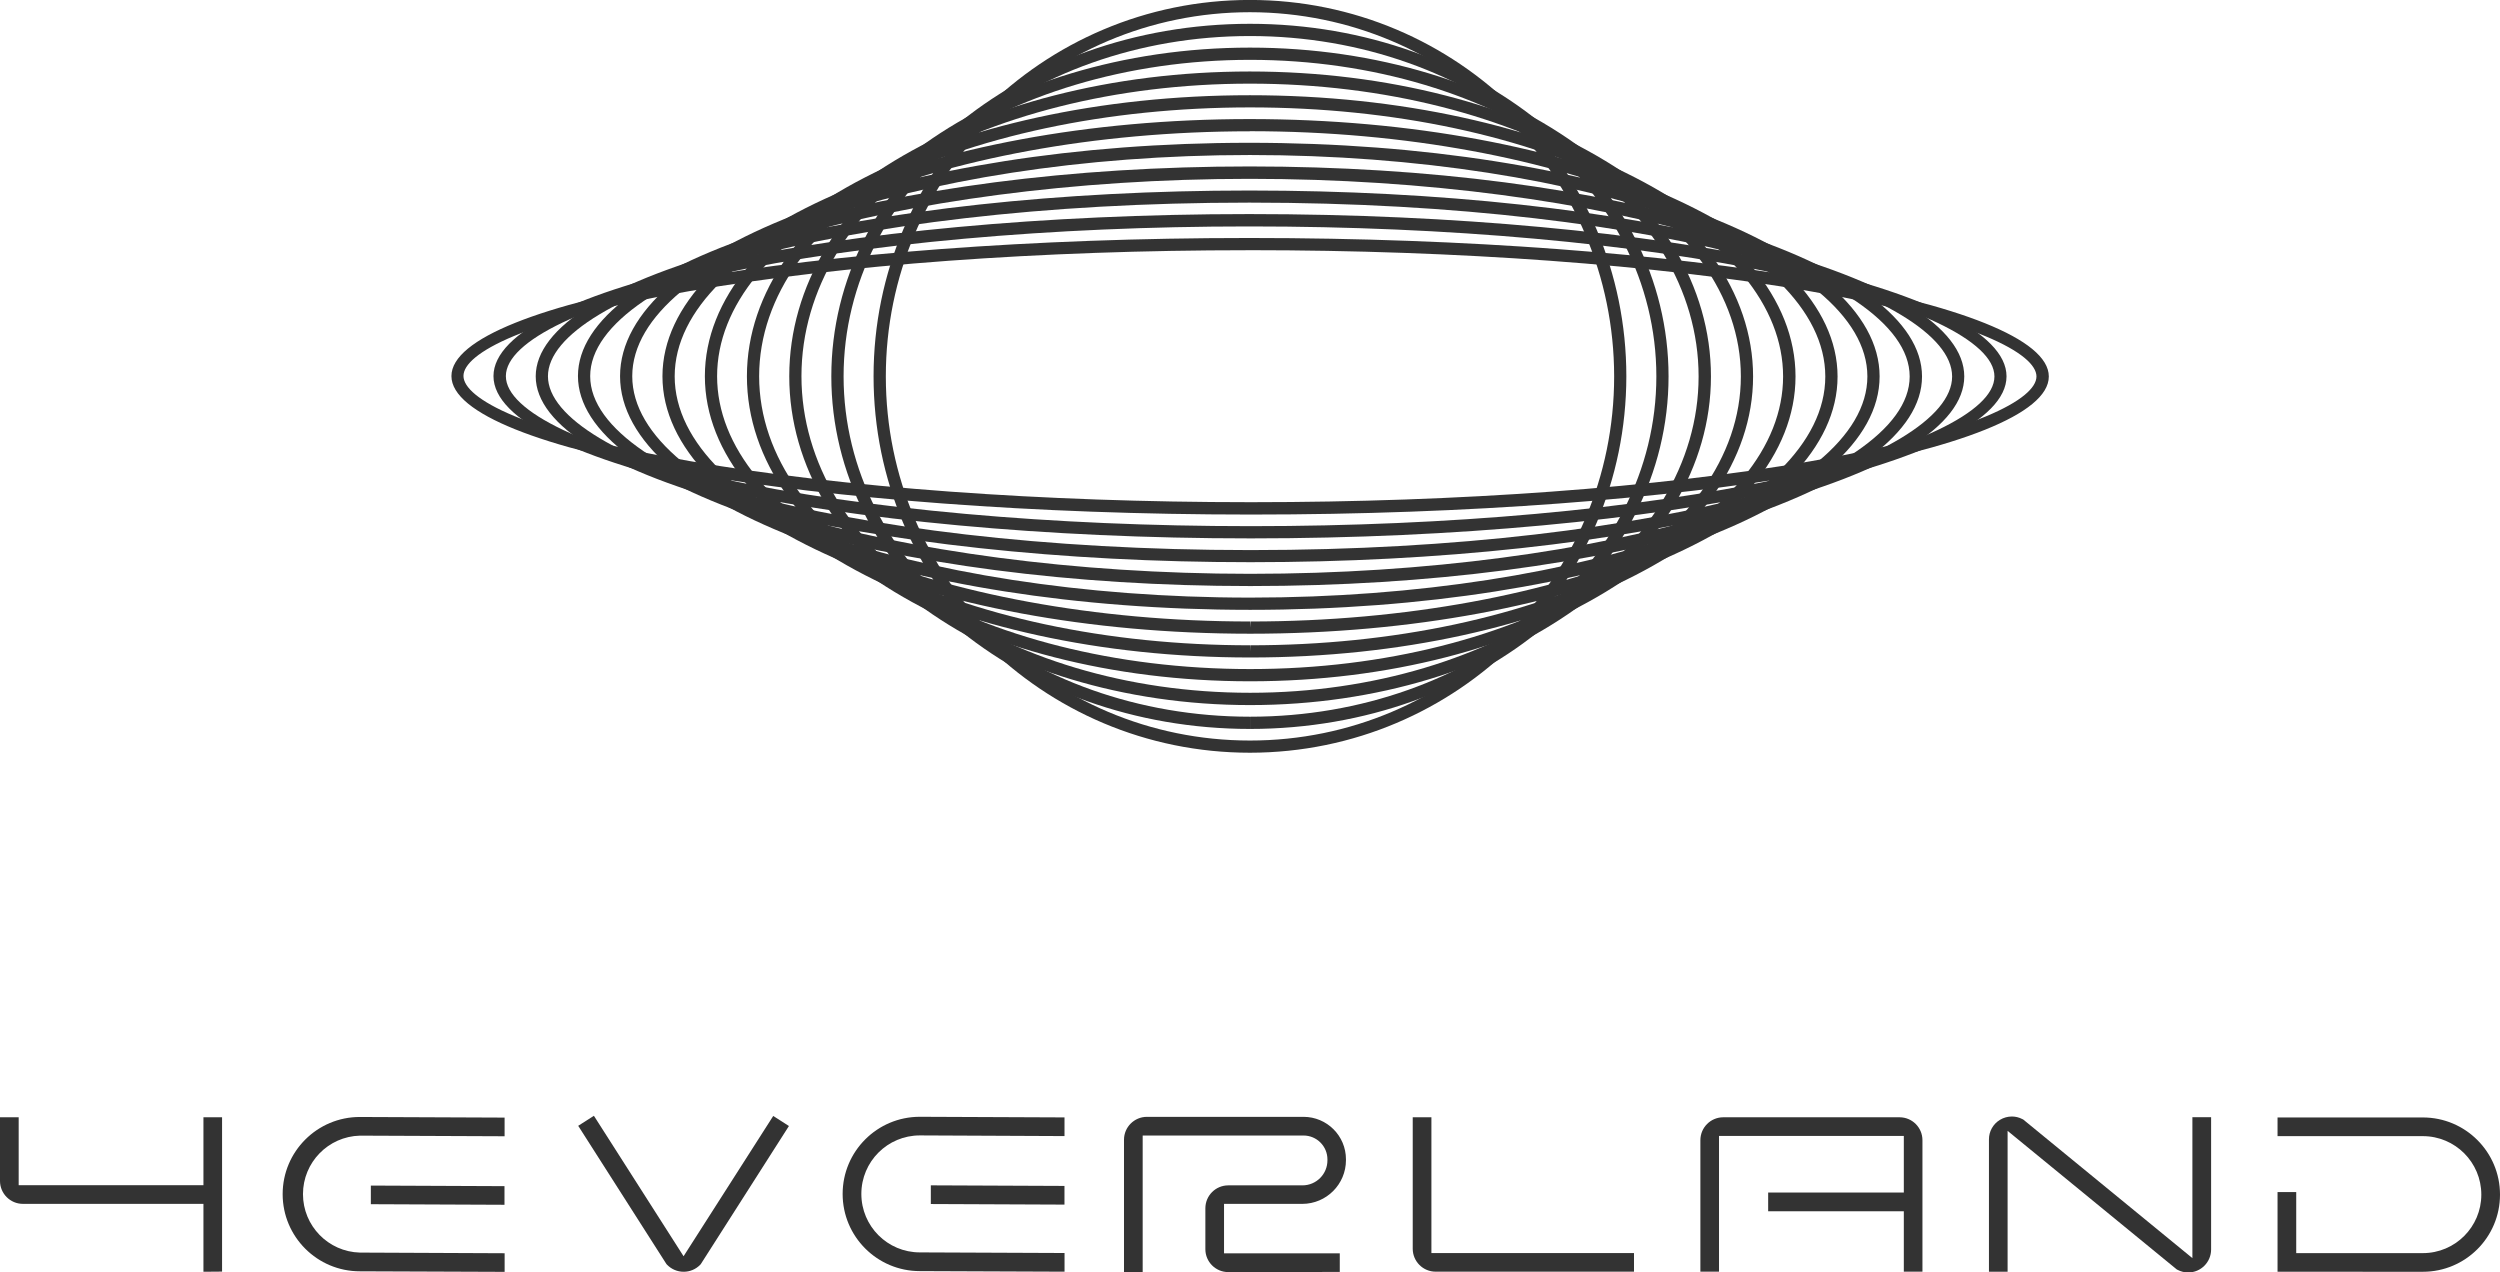 <svg xmlns="http://www.w3.org/2000/svg" xmlns:xlink="http://www.w3.org/1999/xlink" fill="none" version="1.1" width="141.455" height="72" viewBox="0 0 141.455 72"><defs><clipPath id="master_svg0_1_634"><rect x="0" y="0" width="141.455" height="72" rx="0"/></clipPath></defs><g clip-path="url(#master_svg0_1_634)"><g><path d="M11.511,71.959L11.511,68.117L1.294,68.117C0.579,68.116,0,67.535,0,66.82L0,63.218L1.057,63.218L1.057,67.06L11.511,67.06L11.511,63.218L12.565,63.218L12.565,71.95L11.511,71.959Z" fill="#333333" fill-opacity="1"/></g><g><path d="M20.365,71.933C17.952,71.936,15.993,69.98,15.993,67.567C15.993,65.153,17.952,63.197,20.365,63.201L28.551,63.236L28.551,64.292L20.367,64.257C18.573,64.303,17.143,65.771,17.143,67.566C17.143,69.36,18.573,70.828,20.367,70.874L28.553,70.911L28.553,71.965L20.365,71.933ZM20.983,68.136L20.983,67.082L28.545,67.115L28.545,68.169L20.983,68.136Z" fill="#333333" fill-opacity="1"/></g><g><path d="M38.678,71.959C38.326,71.958,37.989,71.815,37.745,71.562L37.708,71.522L32.716,63.701L33.604,63.133L38.678,71.081L43.751,63.144L44.639,63.712L39.649,71.531L39.612,71.57C39.366,71.821,39.029,71.961,38.678,71.959Z" fill="#333333" fill-opacity="1"/></g><g><path d="M52.044,71.922C49.633,71.922,47.678,69.967,47.678,67.556C47.678,65.145,49.633,63.19,52.044,63.19L60.232,63.225L60.232,64.282L52.046,64.244C50.219,64.244,48.737,65.726,48.737,67.554C48.737,69.382,50.219,70.863,52.046,70.863L60.234,70.898L60.234,71.955L52.044,71.922ZM52.668,68.126L52.668,67.069L60.23,67.102L60.23,68.159L52.668,68.126Z" fill="#333333" fill-opacity="1"/></g><g><path d="M69.499,71.978C68.783,71.978,68.203,71.398,68.202,70.683L68.202,68.367C68.202,67.651,68.782,67.07,69.499,67.07L73.699,67.07C74.48,67.068,75.111,66.433,75.109,65.651L75.109,65.603C75.109,64.856,74.503,64.25,73.755,64.25L64.655,64.25L64.655,71.975L63.598,71.975L63.598,64.488C63.599,63.774,64.178,63.195,64.893,63.193L73.755,63.193C75.081,63.193,76.157,64.269,76.157,65.595L76.157,65.643C76.157,67.006,75.054,68.113,73.69,68.118L69.258,68.118L69.258,70.915L75.807,70.915L75.807,71.969L69.499,71.978Z" fill="#333333" fill-opacity="1"/></g><g><path d="M81.232,71.954C80.517,71.954,79.937,71.375,79.935,70.66L79.935,63.218L80.992,63.218L80.992,70.9L92.455,70.9L92.455,71.954L81.232,71.954Z" fill="#333333" fill-opacity="1"/></g><g><path d="M107.722,71.954L107.722,68.534L100.046,68.534L100.046,67.477L107.722,67.477L107.722,64.275L97.265,64.275L97.265,71.954L96.211,71.954L96.211,64.513C96.212,63.798,96.791,63.219,97.505,63.218L107.481,63.218C108.196,63.219,108.775,63.798,108.776,64.513L108.776,71.954L107.722,71.954Z" fill="#333333" fill-opacity="1"/></g><g><path d="M123.812,71.999C123.603,71.999,123.397,71.948,123.212,71.851L123.164,71.825L113.594,63.986L113.594,71.958L112.539,71.958L112.539,64.47C112.537,64.017,112.774,63.597,113.161,63.363C113.364,63.24,113.597,63.175,113.834,63.174C114.042,63.174,114.248,63.225,114.432,63.322L114.48,63.346L124.05,71.187L124.05,63.215L125.109,63.215L125.109,70.703C125.107,71.416,124.53,71.996,123.816,71.999L123.812,71.999Z" fill="#333333" fill-opacity="1"/></g><g><path d="M128.868,71.958L128.868,67.45L129.925,67.45L129.925,70.904L137.089,70.904C138.917,70.904,140.398,69.422,140.398,67.594C140.398,65.767,138.917,64.285,137.089,64.285L128.868,64.285L128.868,63.228L137.089,63.228C139.5,63.228,141.455,65.183,141.455,67.594C141.455,70.006,139.5,71.96,137.089,71.96L128.868,71.958Z" fill="#333333" fill-opacity="1"/></g><g><path d="M70.727,42.591C58.964,42.592,49.428,33.057,49.428,21.294C49.427,9.532,58.963,-0.003,70.725,-0.003C82.487,-0.003,92.022,9.533,92.022,21.296C92.009,33.052,82.482,42.578,70.727,42.591ZM70.727,0.691C59.347,0.691,50.122,9.917,50.122,21.296C50.122,32.676,59.347,41.901,70.727,41.901C82.107,41.901,91.332,32.676,91.332,21.296C91.32,9.922,82.102,0.704,70.727,0.691Z" fill="#333333" fill-opacity="1"/></g><g><path d="M70.73,41.245L70.73,40.553C83.408,40.553,93.72,31.915,93.72,21.297C93.72,10.679,83.415,2.039,70.728,2.039C58.04,2.039,47.732,10.677,47.732,21.295C47.732,31.912,58.047,40.553,70.728,40.553L70.728,41.245C57.665,41.245,47.038,32.295,47.038,21.295C47.038,10.295,57.663,1.347,70.723,1.347C83.784,1.347,94.41,10.297,94.41,21.297C94.41,32.297,83.788,41.245,70.73,41.245Z" fill="#333333" fill-opacity="1"/></g><g><path d="M70.734,39.895C56.355,39.895,44.658,31.55,44.658,21.292C44.658,11.035,56.352,2.694,70.727,2.694C85.102,2.694,96.809,11.039,96.809,21.297C96.809,31.554,85.108,39.895,70.734,39.895ZM70.734,3.386C56.734,3.386,45.348,11.419,45.348,21.286C45.348,31.153,56.737,39.199,70.734,39.199C84.726,39.199,96.11,31.166,96.11,21.299C96.11,11.432,84.724,3.386,70.727,3.386L70.734,3.386Z" fill="#333333" fill-opacity="1"/></g><g><path d="M70.738,38.549L70.727,38.549C55.032,38.549,42.262,30.808,42.262,21.291C42.262,11.773,55.025,4.045,70.716,4.045C86.407,4.045,99.193,11.786,99.193,21.301C99.193,30.817,86.427,38.549,70.738,38.549ZM70.727,4.733C55.407,4.733,42.954,12.155,42.954,21.291C42.954,30.426,55.412,37.857,70.727,37.857L70.738,37.857C86.047,37.857,98.501,30.435,98.501,21.297C98.501,12.159,86.034,4.733,70.727,4.733Z" fill="#333333" fill-opacity="1"/></g><g><path d="M70.754,37.202L70.738,37.202C53.725,37.202,39.883,30.064,39.883,21.288C39.883,12.513,53.718,5.388,70.723,5.388C87.728,5.388,101.594,12.526,101.594,21.299C101.594,30.072,87.748,37.202,70.754,37.202ZM70.738,6.077C62.662,6.077,55.058,7.701,49.317,10.648C43.679,13.541,40.575,17.322,40.575,21.288C40.575,25.254,43.681,29.042,49.322,31.936C55.056,34.886,62.662,36.512,70.728,36.512L70.743,36.857L70.743,36.512C78.804,36.512,86.405,34.888,92.147,31.943C97.785,29.048,100.891,25.268,100.891,21.301C100.891,17.335,97.785,13.547,92.147,10.651C86.399,7.697,78.794,6.077,70.728,6.077L70.738,6.077Z" fill="#333333" fill-opacity="1"/></g><g><path d="M70.753,35.857L70.729,35.857C52.393,35.857,37.483,29.324,37.483,21.293C37.483,13.262,52.388,6.737,70.705,6.737C89.062,6.737,103.973,13.273,103.973,21.304C103.973,29.335,89.07,35.857,70.753,35.857ZM70.729,7.429C53.074,7.429,38.175,13.777,38.175,21.293C38.175,28.809,53.085,35.165,70.729,35.165L70.753,35.512L70.753,35.165C88.387,35.165,103.279,28.817,103.279,21.304C103.279,13.79,88.374,7.424,70.727,7.424L70.729,7.429Z" fill="#333333" fill-opacity="1"/></g><g><path d="M70.753,34.506L70.718,34.506C51.072,34.506,35.084,28.575,35.084,21.286C35.084,13.997,51.054,8.079,70.685,8.079C90.367,8.079,106.352,14.01,106.352,21.299C106.352,28.588,90.4,34.506,70.753,34.506ZM70.718,8.771C51.761,8.771,35.774,14.503,35.774,21.286C35.774,28.068,51.777,33.814,70.718,33.814L70.753,33.814C89.675,33.814,105.66,28.083,105.66,21.299C105.66,14.514,89.668,8.771,70.727,8.771L70.718,8.771Z" fill="#333333" fill-opacity="1"/></g><g><path d="M70.773,33.16L70.729,33.16C60.716,33.16,51.216,31.922,43.982,29.667C36.708,27.41,32.702,24.428,32.702,21.276C32.702,18.124,36.704,15.15,43.966,12.895C51.192,10.654,60.681,9.418,70.681,9.418L70.729,9.418C80.74,9.418,90.238,10.656,97.472,12.911C104.746,15.168,108.752,18.15,108.752,21.302C108.752,24.454,104.75,27.427,97.488,29.682C90.26,31.929,80.773,33.16,70.773,33.16ZM70.681,10.119C50.816,10.119,33.394,15.336,33.394,21.285C33.394,27.233,50.84,32.468,70.723,32.468L70.766,32.468C90.631,32.468,108.053,27.248,108.053,21.302C108.053,15.356,90.609,10.119,70.725,10.119L70.681,10.119Z" fill="#333333" fill-opacity="1"/></g><g><path d="M70.79,31.81L70.729,31.81C60.114,31.81,50.022,30.719,42.307,28.715C34.593,26.711,30.312,24.074,30.312,21.293C30.312,18.512,34.565,15.873,42.288,13.871C50.011,11.869,60.068,10.78,70.666,10.78L70.729,10.78C81.341,10.78,91.432,11.871,99.147,13.878C106.861,15.884,111.142,18.518,111.142,21.3C111.142,24.081,106.89,26.72,99.167,28.722C91.443,30.723,81.389,31.81,70.79,31.81ZM70.666,11.465C47.293,11.465,31.004,16.639,31.004,21.289C31.004,25.938,47.317,31.125,70.734,31.125L70.795,31.125C94.168,31.125,110.455,25.951,110.455,21.302C110.455,16.652,94.141,11.465,70.725,11.465L70.666,11.465Z" fill="#333333" fill-opacity="1"/></g><g><path d="M70.815,30.463L70.73,30.463C47.527,30.463,27.922,26.259,27.922,21.282C27.922,16.305,47.486,12.113,70.642,12.113L70.73,12.113C93.932,12.113,113.533,16.32,113.533,21.295C113.533,26.27,93.969,30.463,70.815,30.463ZM70.642,12.812C59.509,12.812,48.889,13.766,40.749,15.501C33.15,17.121,28.623,19.28,28.623,21.282C28.623,23.284,33.17,25.451,40.786,27.075C48.944,28.822,59.581,29.771,70.738,29.771L70.823,29.771C81.956,29.771,92.574,28.817,100.714,27.082C108.313,25.462,112.849,23.303,112.849,21.301C112.849,19.3,108.302,17.132,100.686,15.508C92.528,13.762,81.893,12.812,70.738,12.812L70.642,12.812Z" fill="#333333" fill-opacity="1"/></g><g><path d="M70.846,29.114L70.73,29.114C46.231,29.114,25.543,25.525,25.543,21.279C25.543,17.033,46.187,13.466,70.623,13.466L70.739,13.466C95.236,13.466,115.926,17.055,115.926,21.303C115.926,25.551,95.28,29.114,70.846,29.114ZM70.614,14.158C58.901,14.158,47.694,14.979,39.036,16.468C29.59,18.094,26.224,20.02,26.224,21.271C26.224,22.521,29.601,24.464,39.075,26.097C47.748,27.592,58.99,28.415,70.728,28.415L70.844,28.415C82.553,28.415,93.765,27.594,102.418,26.104C111.863,24.477,115.227,22.552,115.227,21.301C115.227,20.05,111.852,18.105,102.381,16.472C93.706,14.979,82.466,14.156,70.728,14.156L70.614,14.158Z" fill="#333333" fill-opacity="1"/></g></g></svg>